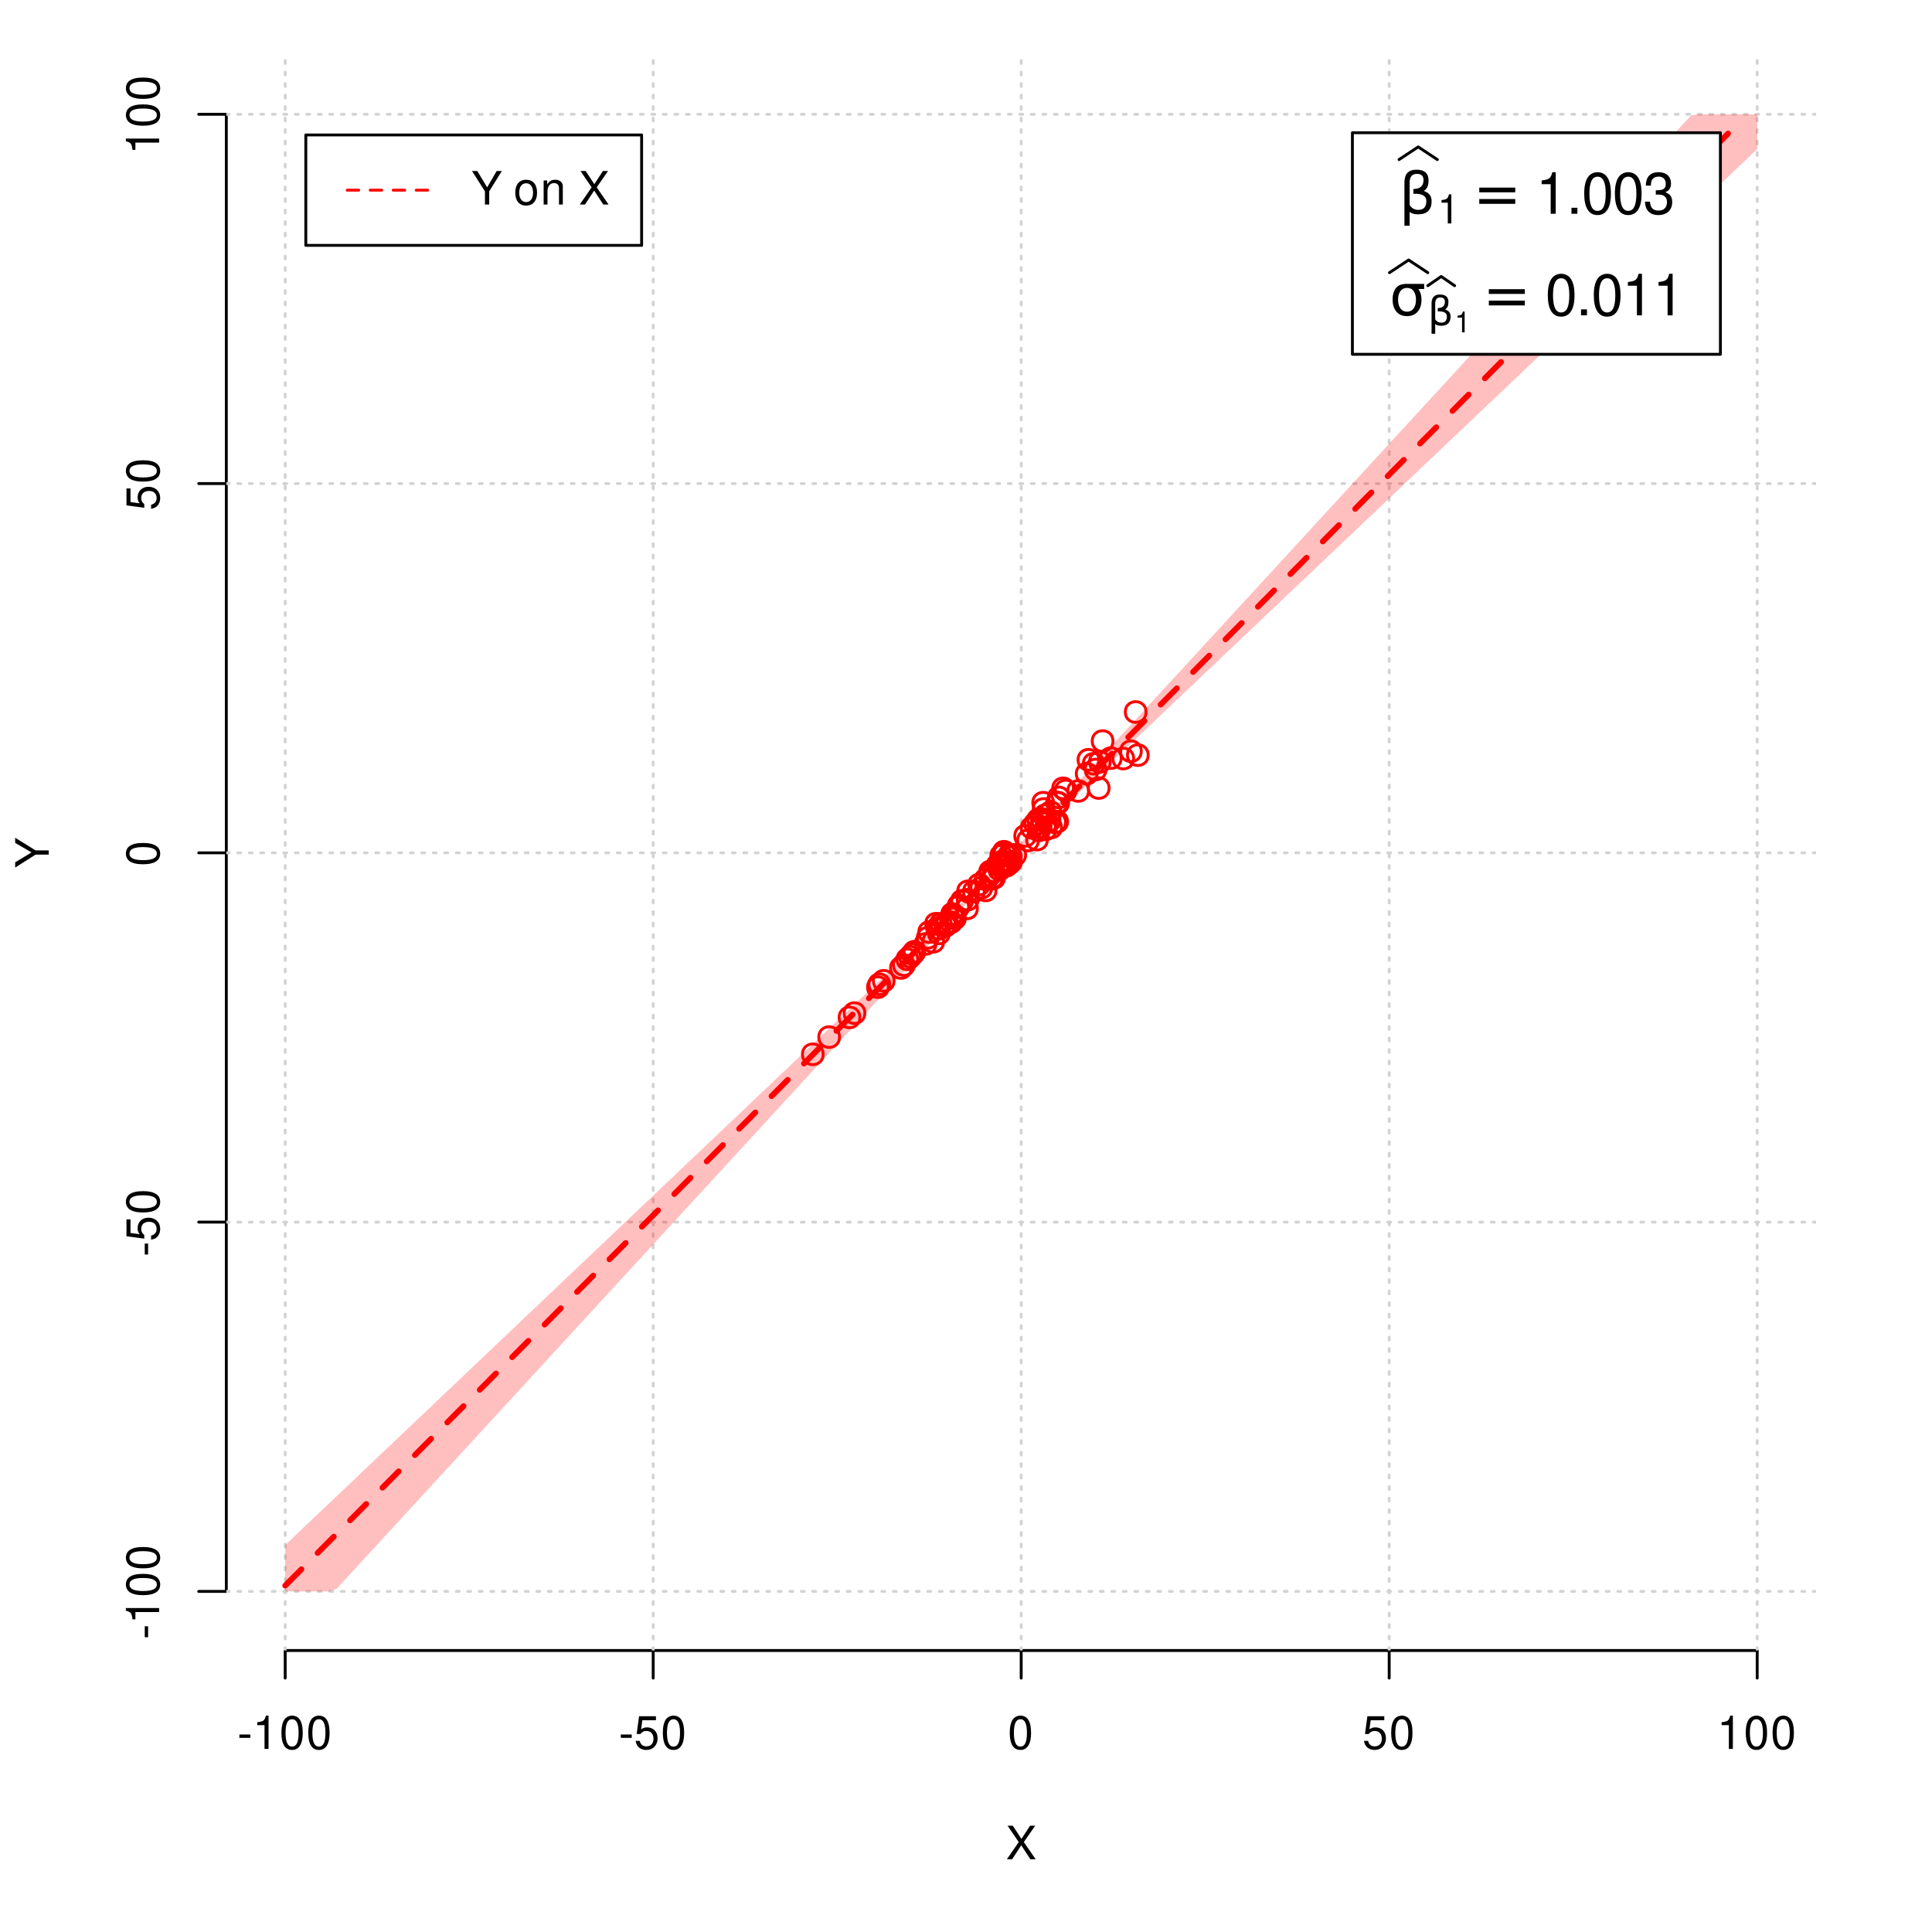 <?xml version="1.0" encoding="UTF-8"?>
<svg xmlns="http://www.w3.org/2000/svg" xmlns:xlink="http://www.w3.org/1999/xlink" width="504pt" height="504pt" viewBox="0 0 504 504" version="1.1">
<defs>
<g>
<symbol overflow="visible" id="glyph0-0">
<path style="stroke:none;" d=""/>
</symbol>
<symbol overflow="visible" id="glyph0-1">
<path style="stroke:none;" d="M 4.688 -4.484 L 7.641 -8.75 L 6.312 -8.75 L 4.062 -5.312 L 1.812 -8.75 L 0.453 -8.75 L 3.359 -4.484 L 0.266 0 L 1.625 0 L 4.016 -3.641 L 6.406 0 L 7.781 0 Z M 4.688 -4.484 "/>
</symbol>
<symbol overflow="visible" id="glyph0-2">
<path style="stroke:none;" d="M 3.406 -3.75 L 0.547 -3.75 L 0.547 -2.875 L 3.406 -2.875 Z M 3.406 -3.75 "/>
</symbol>
<symbol overflow="visible" id="glyph0-3">
<path style="stroke:none;" d="M 3.109 -6.188 L 3.109 0 L 4.156 0 L 4.156 -8.672 L 3.469 -8.672 C 3.094 -7.344 2.859 -7.156 1.219 -6.953 L 1.219 -6.188 Z M 3.109 -6.188 "/>
</symbol>
<symbol overflow="visible" id="glyph0-4">
<path style="stroke:none;" d="M 3.297 -8.672 C 2.516 -8.672 1.781 -8.312 1.344 -7.734 C 0.797 -6.953 0.516 -5.812 0.516 -4.203 C 0.516 -1.266 1.469 0.281 3.297 0.281 C 5.094 0.281 6.078 -1.266 6.078 -4.125 C 6.078 -5.812 5.812 -6.938 5.25 -7.734 C 4.812 -8.328 4.109 -8.672 3.297 -8.672 Z M 3.297 -7.734 C 4.438 -7.734 5 -6.578 5 -4.219 C 5 -1.75 4.453 -0.594 3.281 -0.594 C 2.156 -0.594 1.594 -1.797 1.594 -4.188 C 1.594 -6.578 2.156 -7.734 3.297 -7.734 Z M 3.297 -7.734 "/>
</symbol>
<symbol overflow="visible" id="glyph0-5">
<path style="stroke:none;" d="M 5.719 -8.516 L 1.312 -8.516 L 0.688 -3.875 L 1.656 -3.875 C 2.141 -4.469 2.562 -4.672 3.234 -4.672 C 4.375 -4.672 5.078 -3.891 5.078 -2.625 C 5.078 -1.406 4.375 -0.656 3.219 -0.656 C 2.297 -0.656 1.734 -1.125 1.469 -2.094 L 0.422 -2.094 C 0.562 -1.391 0.688 -1.062 0.938 -0.75 C 1.422 -0.094 2.281 0.281 3.234 0.281 C 4.953 0.281 6.156 -0.969 6.156 -2.766 C 6.156 -4.453 5.047 -5.609 3.406 -5.609 C 2.812 -5.609 2.328 -5.453 1.844 -5.094 L 2.172 -7.469 L 5.719 -7.469 Z M 5.719 -8.516 "/>
</symbol>
<symbol overflow="visible" id="glyph0-6">
<path style="stroke:none;" d="M 4.641 -3.438 L 7.938 -8.75 L 6.594 -8.75 L 4.109 -4.484 L 1.531 -8.75 L 0.156 -8.75 L 3.531 -3.438 L 3.531 0 L 4.641 0 Z M 4.641 -3.438 "/>
</symbol>
<symbol overflow="visible" id="glyph0-7">
<path style="stroke:none;" d=""/>
</symbol>
<symbol overflow="visible" id="glyph0-8">
<path style="stroke:none;" d="M 3.266 -6.469 C 1.484 -6.469 0.438 -5.203 0.438 -3.094 C 0.438 -0.969 1.484 0.281 3.281 0.281 C 5.047 0.281 6.125 -0.984 6.125 -3.047 C 6.125 -5.234 5.094 -6.469 3.266 -6.469 Z M 3.281 -5.547 C 4.406 -5.547 5.078 -4.625 5.078 -3.062 C 5.078 -1.578 4.375 -0.641 3.281 -0.641 C 2.156 -0.641 1.469 -1.578 1.469 -3.094 C 1.469 -4.625 2.156 -5.547 3.281 -5.547 Z M 3.281 -5.547 "/>
</symbol>
<symbol overflow="visible" id="glyph0-9">
<path style="stroke:none;" d="M 0.844 -6.281 L 0.844 0 L 1.844 0 L 1.844 -3.469 C 1.844 -4.75 2.516 -5.594 3.547 -5.594 C 4.344 -5.594 4.844 -5.109 4.844 -4.359 L 4.844 0 L 5.844 0 L 5.844 -4.75 C 5.844 -5.797 5.062 -6.469 3.859 -6.469 C 2.922 -6.469 2.312 -6.109 1.766 -5.234 L 1.766 -6.281 Z M 0.844 -6.281 "/>
</symbol>
<symbol overflow="visible" id="glyph1-0">
<path style="stroke:none;" d=""/>
</symbol>
<symbol overflow="visible" id="glyph1-1">
<path style="stroke:none;" d="M -3.438 -4.641 L -8.75 -7.938 L -8.75 -6.594 L -4.484 -4.109 L -8.75 -1.531 L -8.75 -0.156 L -3.438 -3.531 L 0 -3.531 L 0 -4.641 Z M -3.438 -4.641 "/>
</symbol>
<symbol overflow="visible" id="glyph1-2">
<path style="stroke:none;" d="M -3.75 -3.406 L -3.75 -0.547 L -2.875 -0.547 L -2.875 -3.406 Z M -3.75 -3.406 "/>
</symbol>
<symbol overflow="visible" id="glyph1-3">
<path style="stroke:none;" d="M -6.188 -3.109 L 0 -3.109 L 0 -4.156 L -8.672 -4.156 L -8.672 -3.469 C -7.344 -3.094 -7.156 -2.859 -6.953 -1.219 L -6.188 -1.219 Z M -6.188 -3.109 "/>
</symbol>
<symbol overflow="visible" id="glyph1-4">
<path style="stroke:none;" d="M -8.672 -3.297 C -8.672 -2.516 -8.312 -1.781 -7.734 -1.344 C -6.953 -0.797 -5.812 -0.516 -4.203 -0.516 C -1.266 -0.516 0.281 -1.469 0.281 -3.297 C 0.281 -5.094 -1.266 -6.078 -4.125 -6.078 C -5.812 -6.078 -6.938 -5.812 -7.734 -5.25 C -8.328 -4.812 -8.672 -4.109 -8.672 -3.297 Z M -7.734 -3.297 C -7.734 -4.438 -6.578 -5 -4.219 -5 C -1.75 -5 -0.594 -4.453 -0.594 -3.281 C -0.594 -2.156 -1.797 -1.594 -4.188 -1.594 C -6.578 -1.594 -7.734 -2.156 -7.734 -3.297 Z M -7.734 -3.297 "/>
</symbol>
<symbol overflow="visible" id="glyph1-5">
<path style="stroke:none;" d="M -8.516 -5.719 L -8.516 -1.312 L -3.875 -0.688 L -3.875 -1.656 C -4.469 -2.141 -4.672 -2.562 -4.672 -3.234 C -4.672 -4.375 -3.891 -5.078 -2.625 -5.078 C -1.406 -5.078 -0.656 -4.375 -0.656 -3.219 C -0.656 -2.297 -1.125 -1.734 -2.094 -1.469 L -2.094 -0.422 C -1.391 -0.562 -1.062 -0.688 -0.75 -0.938 C -0.094 -1.422 0.281 -2.281 0.281 -3.234 C 0.281 -4.953 -0.969 -6.156 -2.766 -6.156 C -4.453 -6.156 -5.609 -5.047 -5.609 -3.406 C -5.609 -2.812 -5.453 -2.328 -5.094 -1.844 L -7.469 -2.172 L -7.469 -5.719 Z M -8.516 -5.719 "/>
</symbol>
<symbol overflow="visible" id="glyph2-0">
<path style="stroke:none;" d="M 0.75 2.656 L 0.75 -10.578 L 8.25 -10.578 L 8.25 2.656 Z M 1.594 1.812 L 7.406 1.812 L 7.406 -9.734 L 1.594 -9.734 Z M 1.594 1.812 "/>
</symbol>
<symbol overflow="visible" id="glyph2-1">
<path style="stroke:none;" d="M 2.766 -0.5 L 2.766 3.125 L 1.406 3.125 L 1.406 -8.156 C 1.406 -10.375 2.445 -11.484 4.531 -11.484 C 6.645 -11.484 7.703 -10.547 7.703 -8.672 C 7.703 -7.336 7.285 -6.426 6.453 -5.938 C 7.816 -5.5 8.5 -4.625 8.5 -3.312 C 8.5 -1 7.32 0.156 4.969 0.156 C 3.926 0.156 3.191 -0.062 2.766 -0.5 Z M 2.766 -2.266 C 3.305 -1.422 4.055 -1 5.016 -1 C 6.422 -1 7.125 -1.766 7.125 -3.297 C 7.125 -4.672 5.992 -5.305 3.734 -5.203 L 3.734 -6.453 C 5.504 -6.453 6.391 -7.234 6.391 -8.797 C 6.391 -9.859 5.816 -10.391 4.672 -10.391 C 3.398 -10.391 2.766 -9.629 2.766 -8.109 Z M 2.766 -2.266 "/>
</symbol>
<symbol overflow="visible" id="glyph2-2">
<path style="stroke:none;" d="M 1.594 -6.812 L 10.984 -6.812 L 10.984 -5.578 L 1.594 -5.578 Z M 1.594 -3.828 L 10.984 -3.828 L 10.984 -2.578 L 1.594 -2.578 Z M 1.594 -3.828 "/>
</symbol>
<symbol overflow="visible" id="glyph2-3">
<path style="stroke:none;" d="M 4.594 -7.141 C 3.852 -7.141 3.281 -6.867 2.875 -6.328 C 2.457 -5.766 2.25 -5.02 2.25 -4.094 C 2.25 -3.113 2.457 -2.344 2.875 -1.781 C 3.289 -1.219 3.863 -0.938 4.594 -0.938 C 5.312 -0.938 5.879 -1.219 6.297 -1.781 C 6.711 -2.344 6.922 -3.113 6.922 -4.094 C 6.922 -4.988 6.711 -5.734 6.297 -6.328 C 5.91 -6.867 5.344 -7.141 4.594 -7.141 Z M 4.594 -8.203 L 9.062 -8.203 L 9.062 -6.859 L 7.562 -6.859 C 8.094 -6.098 8.359 -5.176 8.359 -4.094 C 8.359 -2.75 8.023 -1.695 7.359 -0.938 C 6.68 -0.164 5.758 0.219 4.594 0.219 C 3.414 0.219 2.492 -0.164 1.828 -0.938 C 1.16 -1.695 0.828 -2.75 0.828 -4.094 C 0.828 -5.445 1.16 -6.504 1.828 -7.266 C 2.379 -7.891 3.301 -8.203 4.594 -8.203 Z M 4.594 -8.203 "/>
</symbol>
<symbol overflow="visible" id="glyph3-0">
<path style="stroke:none;" d=""/>
</symbol>
<symbol overflow="visible" id="glyph3-1">
<path style="stroke:none;" d="M 2.719 -5.406 L 2.719 0 L 3.641 0 L 3.641 -7.594 L 3.031 -7.594 C 2.703 -6.422 2.5 -6.266 1.078 -6.078 L 1.078 -5.406 Z M 2.719 -5.406 "/>
</symbol>
<symbol overflow="visible" id="glyph4-0">
<path style="stroke:none;" d=""/>
</symbol>
<symbol overflow="visible" id="glyph4-1">
<path style="stroke:none;" d="M 3.891 -7.719 L 3.891 0 L 5.203 0 L 5.203 -10.844 L 4.328 -10.844 C 3.875 -9.188 3.562 -8.953 1.531 -8.688 L 1.531 -7.719 Z M 3.891 -7.719 "/>
</symbol>
<symbol overflow="visible" id="glyph4-2">
<path style="stroke:none;" d="M 2.859 -1.562 L 1.312 -1.562 L 1.312 0 L 2.859 0 Z M 2.859 -1.562 "/>
</symbol>
<symbol overflow="visible" id="glyph4-3">
<path style="stroke:none;" d="M 4.125 -10.844 C 3.141 -10.844 2.234 -10.391 1.688 -9.656 C 0.984 -8.703 0.641 -7.266 0.641 -5.25 C 0.641 -1.594 1.844 0.344 4.125 0.344 C 6.375 0.344 7.609 -1.594 7.609 -5.156 C 7.609 -7.266 7.281 -8.672 6.562 -9.656 C 6.016 -10.406 5.125 -10.844 4.125 -10.844 Z M 4.125 -9.672 C 5.547 -9.672 6.25 -8.219 6.25 -5.281 C 6.25 -2.188 5.562 -0.75 4.094 -0.75 C 2.703 -0.75 2 -2.25 2 -5.234 C 2 -8.219 2.703 -9.672 4.125 -9.672 Z M 4.125 -9.672 "/>
</symbol>
<symbol overflow="visible" id="glyph4-4">
<path style="stroke:none;" d="M 3.312 -5 L 4.031 -5 C 5.469 -5 6.234 -4.312 6.234 -3.016 C 6.234 -1.656 5.422 -0.828 4.047 -0.828 C 2.594 -0.828 1.891 -1.562 1.797 -3.156 L 0.484 -3.156 C 0.547 -2.281 0.688 -1.703 0.938 -1.234 C 1.5 -0.188 2.531 0.344 3.984 0.344 C 6.188 0.344 7.594 -0.969 7.594 -3.031 C 7.594 -4.406 7.062 -5.156 5.797 -5.609 C 6.781 -6.016 7.281 -6.766 7.281 -7.859 C 7.281 -9.719 6.062 -10.844 4.031 -10.844 C 1.891 -10.844 0.75 -9.641 0.703 -7.344 L 2.031 -7.344 C 2.047 -8.016 2.094 -8.391 2.266 -8.719 C 2.562 -9.328 3.219 -9.688 4.047 -9.688 C 5.219 -9.688 5.922 -8.984 5.922 -7.812 C 5.922 -7.047 5.656 -6.578 5.062 -6.328 C 4.703 -6.188 4.234 -6.125 3.312 -6.109 Z M 3.312 -5 "/>
</symbol>
<symbol overflow="visible" id="glyph5-0">
<path style="stroke:none;" d="M 0.516 1.859 L 0.516 -7.406 L 5.766 -7.406 L 5.766 1.859 Z M 1.109 1.266 L 5.188 1.266 L 5.188 -6.812 L 1.109 -6.812 Z M 1.109 1.266 "/>
</symbol>
<symbol overflow="visible" id="glyph5-1">
<path style="stroke:none;" d="M 1.938 -0.359 L 1.938 2.188 L 0.984 2.188 L 0.984 -5.703 C 0.984 -7.266 1.711 -8.047 3.172 -8.047 C 4.648 -8.047 5.391 -7.391 5.391 -6.078 C 5.391 -5.141 5.098 -4.5 4.516 -4.156 C 5.473 -3.844 5.953 -3.234 5.953 -2.328 C 5.953 -0.703 5.125 0.109 3.469 0.109 C 2.75 0.109 2.238 -0.047 1.938 -0.359 Z M 1.938 -1.578 C 2.312 -0.992 2.836 -0.703 3.516 -0.703 C 4.492 -0.703 4.984 -1.238 4.984 -2.312 C 4.984 -3.27 4.191 -3.711 2.609 -3.641 L 2.609 -4.516 C 3.848 -4.516 4.469 -5.062 4.469 -6.156 C 4.469 -6.906 4.066 -7.281 3.266 -7.281 C 2.379 -7.281 1.938 -6.742 1.938 -5.672 Z M 1.938 -1.578 "/>
</symbol>
<symbol overflow="visible" id="glyph6-0">
<path style="stroke:none;" d=""/>
</symbol>
<symbol overflow="visible" id="glyph6-1">
<path style="stroke:none;" d="M 1.938 -3.859 L 1.938 0 L 2.609 0 L 2.609 -5.422 L 2.172 -5.422 C 1.938 -4.594 1.781 -4.484 0.766 -4.344 L 0.766 -3.859 Z M 1.938 -3.859 "/>
</symbol>
</g>
<clipPath id="clip1">
  <path d="M 74 14.398 L 75 14.398 L 75 430.559 L 74 430.559 Z M 74 14.398 "/>
</clipPath>
<clipPath id="clip2">
  <path d="M 170 14.398 L 171 14.398 L 171 430.559 L 170 430.559 Z M 170 14.398 "/>
</clipPath>
<clipPath id="clip3">
  <path d="M 266 14.398 L 267 14.398 L 267 430.559 L 266 430.559 Z M 266 14.398 "/>
</clipPath>
<clipPath id="clip4">
  <path d="M 362 14.398 L 363 14.398 L 363 430.559 L 362 430.559 Z M 362 14.398 "/>
</clipPath>
<clipPath id="clip5">
  <path d="M 458 14.398 L 459 14.398 L 459 430.559 L 458 430.559 Z M 458 14.398 "/>
</clipPath>
<clipPath id="clip6">
  <path d="M 59.039 414 L 473.758 414 L 473.758 416 L 59.039 416 Z M 59.039 414 "/>
</clipPath>
<clipPath id="clip7">
  <path d="M 59.039 318 L 473.758 318 L 473.758 320 L 59.039 320 Z M 59.039 318 "/>
</clipPath>
<clipPath id="clip8">
  <path d="M 59.039 222 L 473.758 222 L 473.758 223 L 59.039 223 Z M 59.039 222 "/>
</clipPath>
<clipPath id="clip9">
  <path d="M 59.039 125 L 473.758 125 L 473.758 127 L 59.039 127 Z M 59.039 125 "/>
</clipPath>
<clipPath id="clip10">
  <path d="M 59.039 29 L 473.758 29 L 473.758 31 L 59.039 31 Z M 59.039 29 "/>
</clipPath>
</defs>
<g id="surface1141">
<rect x="0" y="0" width="504" height="504" style="fill:rgb(100%,100%,100%);fill-opacity:1;stroke:none;"/>
<g style="fill:rgb(0%,0%,0%);fill-opacity:1;">
  <use xlink:href="#glyph0-1" x="262.398" y="485.029"/>
</g>
<g style="fill:rgb(0%,0%,0%);fill-opacity:1;">
  <use xlink:href="#glyph1-1" x="12.709" y="226.48"/>
</g>
<path style="fill:none;stroke-width:0.75;stroke-linecap:round;stroke-linejoin:round;stroke:rgb(0%,0%,0%);stroke-opacity:1;stroke-miterlimit:10;" d="M 74.398 430.559 L 458.398 430.559 "/>
<path style="fill:none;stroke-width:0.75;stroke-linecap:round;stroke-linejoin:round;stroke:rgb(0%,0%,0%);stroke-opacity:1;stroke-miterlimit:10;" d="M 74.398 430.559 L 74.398 437.762 "/>
<path style="fill:none;stroke-width:0.75;stroke-linecap:round;stroke-linejoin:round;stroke:rgb(0%,0%,0%);stroke-opacity:1;stroke-miterlimit:10;" d="M 170.398 430.559 L 170.398 437.762 "/>
<path style="fill:none;stroke-width:0.75;stroke-linecap:round;stroke-linejoin:round;stroke:rgb(0%,0%,0%);stroke-opacity:1;stroke-miterlimit:10;" d="M 266.398 430.559 L 266.398 437.762 "/>
<path style="fill:none;stroke-width:0.75;stroke-linecap:round;stroke-linejoin:round;stroke:rgb(0%,0%,0%);stroke-opacity:1;stroke-miterlimit:10;" d="M 362.398 430.559 L 362.398 437.762 "/>
<path style="fill:none;stroke-width:0.75;stroke-linecap:round;stroke-linejoin:round;stroke:rgb(0%,0%,0%);stroke-opacity:1;stroke-miterlimit:10;" d="M 458.398 430.559 L 458.398 437.762 "/>
<g style="fill:rgb(0%,0%,0%);fill-opacity:1;">
  <use xlink:href="#glyph0-2" x="61.898" y="456.229"/>
  <use xlink:href="#glyph0-3" x="65.898" y="456.229"/>
  <use xlink:href="#glyph0-4" x="72.898" y="456.229"/>
  <use xlink:href="#glyph0-4" x="79.898" y="456.229"/>
</g>
<g style="fill:rgb(0%,0%,0%);fill-opacity:1;">
  <use xlink:href="#glyph0-2" x="161.398" y="456.229"/>
  <use xlink:href="#glyph0-5" x="165.398" y="456.229"/>
  <use xlink:href="#glyph0-4" x="172.398" y="456.229"/>
</g>
<g style="fill:rgb(0%,0%,0%);fill-opacity:1;">
  <use xlink:href="#glyph0-4" x="262.898" y="456.229"/>
</g>
<g style="fill:rgb(0%,0%,0%);fill-opacity:1;">
  <use xlink:href="#glyph0-5" x="355.398" y="456.229"/>
  <use xlink:href="#glyph0-4" x="362.398" y="456.229"/>
</g>
<g style="fill:rgb(0%,0%,0%);fill-opacity:1;">
  <use xlink:href="#glyph0-3" x="447.898" y="456.229"/>
  <use xlink:href="#glyph0-4" x="454.898" y="456.229"/>
  <use xlink:href="#glyph0-4" x="461.898" y="456.229"/>
</g>
<path style="fill:none;stroke-width:0.75;stroke-linecap:round;stroke-linejoin:round;stroke:rgb(0%,0%,0%);stroke-opacity:1;stroke-miterlimit:10;" d="M 59.039 415.148 L 59.039 29.812 "/>
<path style="fill:none;stroke-width:0.75;stroke-linecap:round;stroke-linejoin:round;stroke:rgb(0%,0%,0%);stroke-opacity:1;stroke-miterlimit:10;" d="M 59.039 415.148 L 51.84 415.148 "/>
<path style="fill:none;stroke-width:0.75;stroke-linecap:round;stroke-linejoin:round;stroke:rgb(0%,0%,0%);stroke-opacity:1;stroke-miterlimit:10;" d="M 59.039 318.812 L 51.84 318.812 "/>
<path style="fill:none;stroke-width:0.75;stroke-linecap:round;stroke-linejoin:round;stroke:rgb(0%,0%,0%);stroke-opacity:1;stroke-miterlimit:10;" d="M 59.039 222.48 L 51.84 222.48 "/>
<path style="fill:none;stroke-width:0.75;stroke-linecap:round;stroke-linejoin:round;stroke:rgb(0%,0%,0%);stroke-opacity:1;stroke-miterlimit:10;" d="M 59.039 126.148 L 51.84 126.148 "/>
<path style="fill:none;stroke-width:0.75;stroke-linecap:round;stroke-linejoin:round;stroke:rgb(0%,0%,0%);stroke-opacity:1;stroke-miterlimit:10;" d="M 59.039 29.812 L 51.84 29.812 "/>
<g style="fill:rgb(0%,0%,0%);fill-opacity:1;">
  <use xlink:href="#glyph1-2" x="41.51" y="427.648"/>
  <use xlink:href="#glyph1-3" x="41.51" y="423.648"/>
  <use xlink:href="#glyph1-4" x="41.51" y="416.648"/>
  <use xlink:href="#glyph1-4" x="41.51" y="409.648"/>
</g>
<g style="fill:rgb(0%,0%,0%);fill-opacity:1;">
  <use xlink:href="#glyph1-2" x="41.51" y="327.812"/>
  <use xlink:href="#glyph1-5" x="41.51" y="323.812"/>
  <use xlink:href="#glyph1-4" x="41.51" y="316.812"/>
</g>
<g style="fill:rgb(0%,0%,0%);fill-opacity:1;">
  <use xlink:href="#glyph1-4" x="41.51" y="225.98"/>
</g>
<g style="fill:rgb(0%,0%,0%);fill-opacity:1;">
  <use xlink:href="#glyph1-5" x="41.51" y="133.148"/>
  <use xlink:href="#glyph1-4" x="41.51" y="126.148"/>
</g>
<g style="fill:rgb(0%,0%,0%);fill-opacity:1;">
  <use xlink:href="#glyph1-3" x="41.51" y="40.312"/>
  <use xlink:href="#glyph1-4" x="41.51" y="33.312"/>
  <use xlink:href="#glyph1-4" x="41.51" y="26.312"/>
</g>
<g clip-path="url(#clip1)" clip-rule="nonzero">
<path style="fill:none;stroke-width:0.75;stroke-linecap:round;stroke-linejoin:round;stroke:rgb(82.745%,82.745%,82.745%);stroke-opacity:1;stroke-dasharray:0.75,2.25;stroke-miterlimit:10;" d="M 74.398 430.559 L 74.398 14.398 "/>
</g>
<g clip-path="url(#clip2)" clip-rule="nonzero">
<path style="fill:none;stroke-width:0.75;stroke-linecap:round;stroke-linejoin:round;stroke:rgb(82.745%,82.745%,82.745%);stroke-opacity:1;stroke-dasharray:0.75,2.25;stroke-miterlimit:10;" d="M 170.398 430.559 L 170.398 14.398 "/>
</g>
<g clip-path="url(#clip3)" clip-rule="nonzero">
<path style="fill:none;stroke-width:0.75;stroke-linecap:round;stroke-linejoin:round;stroke:rgb(82.745%,82.745%,82.745%);stroke-opacity:1;stroke-dasharray:0.75,2.25;stroke-miterlimit:10;" d="M 266.398 430.559 L 266.398 14.398 "/>
</g>
<g clip-path="url(#clip4)" clip-rule="nonzero">
<path style="fill:none;stroke-width:0.75;stroke-linecap:round;stroke-linejoin:round;stroke:rgb(82.745%,82.745%,82.745%);stroke-opacity:1;stroke-dasharray:0.75,2.25;stroke-miterlimit:10;" d="M 362.398 430.559 L 362.398 14.398 "/>
</g>
<g clip-path="url(#clip5)" clip-rule="nonzero">
<path style="fill:none;stroke-width:0.75;stroke-linecap:round;stroke-linejoin:round;stroke:rgb(82.745%,82.745%,82.745%);stroke-opacity:1;stroke-dasharray:0.75,2.25;stroke-miterlimit:10;" d="M 458.398 430.559 L 458.398 14.398 "/>
</g>
<g clip-path="url(#clip6)" clip-rule="nonzero">
<path style="fill:none;stroke-width:0.75;stroke-linecap:round;stroke-linejoin:round;stroke:rgb(82.745%,82.745%,82.745%);stroke-opacity:1;stroke-dasharray:0.75,2.25;stroke-miterlimit:10;" d="M 59.039 415.148 L 473.762 415.148 "/>
</g>
<g clip-path="url(#clip7)" clip-rule="nonzero">
<path style="fill:none;stroke-width:0.75;stroke-linecap:round;stroke-linejoin:round;stroke:rgb(82.745%,82.745%,82.745%);stroke-opacity:1;stroke-dasharray:0.75,2.25;stroke-miterlimit:10;" d="M 59.039 318.812 L 473.762 318.812 "/>
</g>
<g clip-path="url(#clip8)" clip-rule="nonzero">
<path style="fill:none;stroke-width:0.75;stroke-linecap:round;stroke-linejoin:round;stroke:rgb(82.745%,82.745%,82.745%);stroke-opacity:1;stroke-dasharray:0.75,2.25;stroke-miterlimit:10;" d="M 59.039 222.48 L 473.762 222.48 "/>
</g>
<g clip-path="url(#clip9)" clip-rule="nonzero">
<path style="fill:none;stroke-width:0.75;stroke-linecap:round;stroke-linejoin:round;stroke:rgb(82.745%,82.745%,82.745%);stroke-opacity:1;stroke-dasharray:0.75,2.25;stroke-miterlimit:10;" d="M 59.039 126.148 L 473.762 126.148 "/>
</g>
<g clip-path="url(#clip10)" clip-rule="nonzero">
<path style="fill:none;stroke-width:0.75;stroke-linecap:round;stroke-linejoin:round;stroke:rgb(82.745%,82.745%,82.745%);stroke-opacity:1;stroke-dasharray:0.75,2.25;stroke-miterlimit:10;" d="M 59.039 29.812 L 473.762 29.812 "/>
</g>
<path style=" stroke:none;fill-rule:nonzero;fill:rgb(100%,0%,0%);fill-opacity:0.251;" d="M 74.398 415.148 L 74.398 403.055 L 76.32 401.234 L 78.238 399.41 L 80.16 397.586 L 82.078 395.762 L 84 393.941 L 85.922 392.117 L 87.84 390.293 L 89.762 388.473 L 91.68 386.648 L 93.602 384.824 L 95.52 383 L 97.441 381.18 L 99.359 379.355 L 101.281 377.531 L 103.199 375.707 L 105.121 373.887 L 107.039 372.062 L 108.961 370.238 L 110.879 368.414 L 112.801 366.594 L 114.719 364.77 L 116.641 362.945 L 118.559 361.125 L 120.48 359.301 L 122.398 357.477 L 124.32 355.652 L 126.238 353.832 L 128.16 352.008 L 130.078 350.184 L 132 348.359 L 133.922 346.539 L 135.84 344.715 L 137.762 342.891 L 139.68 341.07 L 141.602 339.246 L 143.52 337.422 L 145.441 335.598 L 147.359 333.777 L 149.281 331.953 L 151.199 330.129 L 153.121 328.305 L 155.039 326.484 L 156.961 324.66 L 158.879 322.836 L 160.801 321.012 L 162.719 319.191 L 164.641 317.367 L 166.559 315.543 L 168.48 313.723 L 170.398 311.898 L 172.32 310.074 L 174.238 308.25 L 176.16 306.43 L 178.078 304.605 L 181.922 300.957 L 183.84 299.137 L 185.762 297.312 L 187.68 295.488 L 189.602 293.668 L 191.52 291.844 L 193.441 290.02 L 195.359 288.195 L 197.281 286.375 L 199.199 284.551 L 201.121 282.727 L 203.039 280.902 L 204.961 279.082 L 206.879 277.258 L 208.801 275.434 L 210.719 273.609 L 212.641 271.789 L 214.559 269.965 L 216.48 268.141 L 218.398 266.32 L 220.32 264.496 L 222.238 262.672 L 224.16 260.848 L 226.078 259.027 L 229.922 255.379 L 231.84 253.555 L 233.762 251.734 L 235.68 249.91 L 237.602 248.086 L 239.52 246.266 L 241.441 244.441 L 243.359 242.617 L 245.281 240.793 L 247.199 238.973 L 249.121 237.148 L 251.039 235.324 L 252.961 233.5 L 254.879 231.629 L 256.801 229.66 L 258.719 227.695 L 260.641 225.727 L 262.559 223.758 L 264.48 221.789 L 266.398 219.773 L 268.32 217.75 L 270.238 215.715 L 272.16 213.664 L 274.078 211.613 L 276 209.562 L 277.922 207.508 L 279.84 205.457 L 281.762 203.406 L 283.68 201.355 L 285.602 199.285 L 287.52 197.211 L 289.441 195.133 L 291.359 193.043 L 293.281 190.957 L 295.199 188.867 L 297.121 186.777 L 299.039 184.688 L 300.961 182.602 L 302.879 180.512 L 304.801 178.422 L 306.719 176.336 L 308.641 174.246 L 310.559 172.156 L 312.48 170.07 L 314.398 167.98 L 316.32 165.891 L 318.238 163.805 L 320.16 161.715 L 322.078 159.625 L 324 157.539 L 325.922 155.449 L 327.84 153.359 L 329.762 151.273 L 331.68 149.184 L 333.602 147.094 L 335.52 145.008 L 337.441 142.918 L 339.359 140.828 L 341.281 138.738 L 343.199 136.652 L 345.121 134.562 L 347.039 132.473 L 348.961 130.387 L 350.879 128.297 L 352.801 126.207 L 354.719 124.121 L 356.641 122.031 L 358.559 119.941 L 360.48 117.855 L 362.398 115.766 L 364.32 113.676 L 366.238 111.59 L 368.16 109.5 L 370.078 107.41 L 372 105.324 L 373.922 103.234 L 375.84 101.145 L 377.762 99.055 L 379.68 96.969 L 381.602 94.879 L 383.52 92.789 L 385.441 90.703 L 387.359 88.613 L 389.281 86.523 L 391.199 84.438 L 393.121 82.348 L 395.039 80.258 L 396.961 78.172 L 398.879 76.082 L 400.801 73.992 L 402.719 71.906 L 404.641 69.816 L 406.559 67.727 L 408.48 65.641 L 410.398 63.551 L 412.32 61.461 L 414.238 59.375 L 416.16 57.285 L 418.078 55.195 L 420 53.105 L 421.922 51.02 L 423.84 48.93 L 425.762 46.84 L 427.68 44.754 L 429.602 42.664 L 431.52 40.574 L 433.441 38.488 L 435.359 36.398 L 437.281 34.309 L 439.199 32.223 L 441.121 30.133 L 443.039 29.812 L 458.398 29.812 L 458.398 38.891 L 456.48 40.711 L 454.559 42.535 L 452.641 44.355 L 450.719 46.18 L 448.801 48 L 446.879 49.824 L 444.961 51.645 L 443.039 53.465 L 441.121 55.289 L 439.199 57.109 L 437.281 58.934 L 435.359 60.754 L 433.441 62.578 L 431.52 64.398 L 429.602 66.223 L 427.68 68.043 L 425.762 69.867 L 423.84 71.688 L 421.922 73.512 L 420 75.332 L 418.078 77.156 L 416.16 78.977 L 414.238 80.801 L 412.32 82.621 L 410.398 84.441 L 408.48 86.266 L 406.559 88.086 L 404.641 89.91 L 402.719 91.73 L 400.801 93.555 L 398.879 95.375 L 396.961 97.199 L 395.039 99.02 L 393.121 100.844 L 391.199 102.664 L 389.281 104.488 L 387.359 106.309 L 385.441 108.133 L 383.52 109.953 L 381.602 111.777 L 379.68 113.598 L 377.762 115.418 L 375.84 117.242 L 373.922 119.062 L 372 120.887 L 370.078 122.707 L 368.16 124.531 L 366.238 126.352 L 364.32 128.176 L 362.398 129.996 L 360.48 131.82 L 358.559 133.641 L 356.641 135.465 L 354.719 137.285 L 352.801 139.109 L 350.879 140.93 L 348.961 142.754 L 347.039 144.574 L 345.121 146.398 L 343.199 148.219 L 341.281 150.039 L 339.359 151.863 L 337.441 153.684 L 335.52 155.508 L 333.602 157.328 L 331.68 159.152 L 329.762 160.973 L 327.84 162.797 L 325.922 164.617 L 324 166.441 L 322.078 168.262 L 320.16 170.086 L 318.238 171.906 L 316.32 173.73 L 314.398 175.551 L 312.48 177.375 L 310.559 179.195 L 308.641 181.016 L 306.719 182.84 L 304.801 184.66 L 302.879 186.484 L 300.961 188.305 L 299.039 190.129 L 297.121 191.949 L 295.199 193.773 L 293.281 195.594 L 291.359 197.418 L 289.441 199.238 L 287.52 201.062 L 285.602 202.883 L 283.68 204.719 L 281.762 206.559 L 279.84 208.395 L 277.922 210.234 L 276 212.074 L 274.078 213.918 L 272.16 215.777 L 270.238 217.641 L 268.32 219.5 L 266.398 221.359 L 264.48 223.223 L 262.559 225.082 L 260.641 226.969 L 258.719 228.871 L 256.801 230.77 L 254.879 232.727 L 252.961 234.816 L 251.039 236.906 L 249.121 238.992 L 247.199 241.082 L 245.281 243.172 L 243.359 245.258 L 241.441 247.348 L 239.52 249.438 L 237.602 251.523 L 235.68 253.613 L 233.762 255.703 L 231.84 257.789 L 229.922 259.879 L 228 261.969 L 226.078 264.055 L 224.16 266.145 L 222.238 268.234 L 220.32 270.32 L 218.398 272.41 L 216.48 274.5 L 214.559 276.59 L 212.641 278.676 L 210.719 280.766 L 208.801 282.855 L 206.879 284.941 L 204.961 287.031 L 203.039 289.121 L 201.121 291.207 L 199.199 293.297 L 197.281 295.387 L 195.359 297.473 L 193.441 299.562 L 191.52 301.652 L 189.602 303.738 L 187.68 305.828 L 185.762 307.918 L 183.84 310.004 L 181.922 312.094 L 178.078 316.273 L 176.16 318.359 L 174.238 320.449 L 172.32 322.539 L 170.398 324.625 L 168.48 326.715 L 166.559 328.805 L 164.641 330.891 L 162.719 332.98 L 160.801 335.07 L 158.879 337.156 L 156.961 339.246 L 155.039 341.336 L 153.121 343.422 L 151.199 345.512 L 149.281 347.602 L 147.359 349.688 L 145.441 351.777 L 143.52 353.867 L 141.602 355.953 L 139.68 358.043 L 137.762 360.133 L 135.84 362.223 L 133.922 364.309 L 130.078 368.488 L 128.16 370.574 L 126.238 372.664 L 124.32 374.754 L 122.398 376.84 L 120.48 378.93 L 118.559 381.02 L 116.641 383.105 L 114.719 385.195 L 112.801 387.285 L 110.879 389.371 L 108.961 391.461 L 107.039 393.551 L 105.121 395.637 L 103.199 397.727 L 101.281 399.816 L 99.359 401.902 L 97.441 403.992 L 95.52 406.082 L 93.602 408.172 L 91.68 410.258 L 89.762 412.348 L 87.84 414.438 L 85.922 415.148 Z M 74.398 415.148 "/>
<path style="fill:none;stroke-width:0.75;stroke-linecap:round;stroke-linejoin:round;stroke:rgb(100%,0%,0%);stroke-opacity:1;stroke-miterlimit:10;" d="M 265.125 224.918 C 265.125 228.52 259.727 228.52 259.727 224.918 C 259.727 221.316 265.125 221.316 265.125 224.918 "/>
<path style="fill:none;stroke-width:0.75;stroke-linecap:round;stroke-linejoin:round;stroke:rgb(100%,0%,0%);stroke-opacity:1;stroke-miterlimit:10;" d="M 253.672 234.984 C 253.672 238.586 248.273 238.586 248.273 234.984 C 248.273 231.383 253.672 231.383 253.672 234.984 "/>
<path style="fill:none;stroke-width:0.75;stroke-linecap:round;stroke-linejoin:round;stroke:rgb(100%,0%,0%);stroke-opacity:1;stroke-miterlimit:10;" d="M 249.445 240.887 C 249.445 244.488 244.047 244.488 244.047 240.887 C 244.047 237.285 249.445 237.285 249.445 240.887 "/>
<path style="fill:none;stroke-width:0.75;stroke-linecap:round;stroke-linejoin:round;stroke:rgb(100%,0%,0%);stroke-opacity:1;stroke-miterlimit:10;" d="M 260.871 228.309 C 260.871 231.91 255.473 231.91 255.473 228.309 C 255.473 224.711 260.871 224.711 260.871 228.309 "/>
<path style="fill:none;stroke-width:0.75;stroke-linecap:round;stroke-linejoin:round;stroke:rgb(100%,0%,0%);stroke-opacity:1;stroke-miterlimit:10;" d="M 289.32 205.574 C 289.32 209.176 283.918 209.176 283.918 205.574 C 283.918 201.977 289.32 201.977 289.32 205.574 "/>
<path style="fill:none;stroke-width:0.75;stroke-linecap:round;stroke-linejoin:round;stroke:rgb(100%,0%,0%);stroke-opacity:1;stroke-miterlimit:10;" d="M 261.402 229.234 C 261.402 232.832 256.004 232.832 256.004 229.234 C 256.004 225.633 261.402 225.633 261.402 229.234 "/>
<path style="fill:none;stroke-width:0.75;stroke-linecap:round;stroke-linejoin:round;stroke:rgb(100%,0%,0%);stroke-opacity:1;stroke-miterlimit:10;" d="M 264.246 225.91 C 264.246 229.512 258.848 229.512 258.848 225.91 C 258.848 222.309 264.246 222.309 264.246 225.91 "/>
<path style="fill:none;stroke-width:0.75;stroke-linecap:round;stroke-linejoin:round;stroke:rgb(100%,0%,0%);stroke-opacity:1;stroke-miterlimit:10;" d="M 273.516 213.863 C 273.516 217.465 268.117 217.465 268.117 213.863 C 268.117 210.266 273.516 210.266 273.516 213.863 "/>
<path style="fill:none;stroke-width:0.75;stroke-linecap:round;stroke-linejoin:round;stroke:rgb(100%,0%,0%);stroke-opacity:1;stroke-miterlimit:10;" d="M 266.426 223.508 C 266.426 227.109 261.023 227.109 261.023 223.508 C 261.023 219.906 266.426 219.906 266.426 223.508 "/>
<path style="fill:none;stroke-width:0.75;stroke-linecap:round;stroke-linejoin:round;stroke:rgb(100%,0%,0%);stroke-opacity:1;stroke-miterlimit:10;" d="M 266.438 224.805 C 266.438 228.406 261.035 228.406 261.035 224.805 C 261.035 221.207 266.438 221.207 266.438 224.805 "/>
<path style="fill:none;stroke-width:0.75;stroke-linecap:round;stroke-linejoin:round;stroke:rgb(100%,0%,0%);stroke-opacity:1;stroke-miterlimit:10;" d="M 286.641 198.203 C 286.641 201.801 281.242 201.801 281.242 198.203 C 281.242 194.602 286.641 194.602 286.641 198.203 "/>
<path style="fill:none;stroke-width:0.75;stroke-linecap:round;stroke-linejoin:round;stroke:rgb(100%,0%,0%);stroke-opacity:1;stroke-miterlimit:10;" d="M 274.172 215.648 C 274.172 219.246 268.77 219.246 268.77 215.648 C 268.77 212.047 274.172 212.047 274.172 215.648 "/>
<path style="fill:none;stroke-width:0.75;stroke-linecap:round;stroke-linejoin:round;stroke:rgb(100%,0%,0%);stroke-opacity:1;stroke-miterlimit:10;" d="M 266.051 222.992 C 266.051 226.59 260.652 226.59 260.652 222.992 C 260.652 219.391 266.051 219.391 266.051 222.992 "/>
<path style="fill:none;stroke-width:0.75;stroke-linecap:round;stroke-linejoin:round;stroke:rgb(100%,0%,0%);stroke-opacity:1;stroke-miterlimit:10;" d="M 249.344 241.516 C 249.344 245.117 243.945 245.117 243.945 241.516 C 243.945 237.918 249.344 237.918 249.344 241.516 "/>
<path style="fill:none;stroke-width:0.75;stroke-linecap:round;stroke-linejoin:round;stroke:rgb(100%,0%,0%);stroke-opacity:1;stroke-miterlimit:10;" d="M 289.613 198.773 C 289.613 202.375 284.211 202.375 284.211 198.773 C 284.211 195.176 289.613 195.176 289.613 198.773 "/>
<path style="fill:none;stroke-width:0.75;stroke-linecap:round;stroke-linejoin:round;stroke:rgb(100%,0%,0%);stroke-opacity:1;stroke-miterlimit:10;" d="M 255.238 232.504 C 255.238 236.105 249.836 236.105 249.836 232.504 C 249.836 228.906 255.238 228.906 255.238 232.504 "/>
<path style="fill:none;stroke-width:0.75;stroke-linecap:round;stroke-linejoin:round;stroke:rgb(100%,0%,0%);stroke-opacity:1;stroke-miterlimit:10;" d="M 251.094 238.418 C 251.094 242.02 245.695 242.02 245.695 238.418 C 245.695 234.82 251.094 234.82 251.094 238.418 "/>
<path style="fill:none;stroke-width:0.75;stroke-linecap:round;stroke-linejoin:round;stroke:rgb(100%,0%,0%);stroke-opacity:1;stroke-miterlimit:10;" d="M 214.738 275.035 C 214.738 278.637 209.34 278.637 209.34 275.035 C 209.34 271.438 214.738 271.438 214.738 275.035 "/>
<path style="fill:none;stroke-width:0.75;stroke-linecap:round;stroke-linejoin:round;stroke:rgb(100%,0%,0%);stroke-opacity:1;stroke-miterlimit:10;" d="M 264.715 222.719 C 264.715 226.32 259.312 226.32 259.312 222.719 C 259.312 219.121 264.715 219.121 264.715 222.719 "/>
<path style="fill:none;stroke-width:0.75;stroke-linecap:round;stroke-linejoin:round;stroke:rgb(100%,0%,0%);stroke-opacity:1;stroke-miterlimit:10;" d="M 298.965 185.746 C 298.965 189.348 293.562 189.348 293.562 185.746 C 293.562 182.145 298.965 182.145 298.965 185.746 "/>
<path style="fill:none;stroke-width:0.75;stroke-linecap:round;stroke-linejoin:round;stroke:rgb(100%,0%,0%);stroke-opacity:1;stroke-miterlimit:10;" d="M 275.438 216.355 C 275.438 219.957 270.035 219.957 270.035 216.355 C 270.035 212.758 275.438 212.758 275.438 216.355 "/>
<path style="fill:none;stroke-width:0.75;stroke-linecap:round;stroke-linejoin:round;stroke:rgb(100%,0%,0%);stroke-opacity:1;stroke-miterlimit:10;" d="M 238.48 251.75 C 238.48 255.352 233.082 255.352 233.082 251.75 C 233.082 248.152 238.48 248.152 238.48 251.75 "/>
<path style="fill:none;stroke-width:0.75;stroke-linecap:round;stroke-linejoin:round;stroke:rgb(100%,0%,0%);stroke-opacity:1;stroke-miterlimit:10;" d="M 280.715 206.234 C 280.715 209.836 275.316 209.836 275.316 206.234 C 275.316 202.637 280.715 202.637 280.715 206.234 "/>
<path style="fill:none;stroke-width:0.75;stroke-linecap:round;stroke-linejoin:round;stroke:rgb(100%,0%,0%);stroke-opacity:1;stroke-miterlimit:10;" d="M 251.816 239.527 C 251.816 243.125 246.418 243.125 246.418 239.527 C 246.418 235.926 251.816 235.926 251.816 239.527 "/>
<path style="fill:none;stroke-width:0.75;stroke-linecap:round;stroke-linejoin:round;stroke:rgb(100%,0%,0%);stroke-opacity:1;stroke-miterlimit:10;" d="M 283.965 206.34 C 283.965 209.938 278.566 209.938 278.566 206.34 C 278.566 202.738 283.965 202.738 283.965 206.34 "/>
<path style="fill:none;stroke-width:0.75;stroke-linecap:round;stroke-linejoin:round;stroke:rgb(100%,0%,0%);stroke-opacity:1;stroke-miterlimit:10;" d="M 246.887 240.969 C 246.887 244.57 241.484 244.57 241.484 240.969 C 241.484 237.367 246.887 237.367 246.887 240.969 "/>
<path style="fill:none;stroke-width:0.75;stroke-linecap:round;stroke-linejoin:round;stroke:rgb(100%,0%,0%);stroke-opacity:1;stroke-miterlimit:10;" d="M 270.129 218.07 C 270.129 221.668 264.73 221.668 264.73 218.07 C 264.73 214.469 270.129 214.469 270.129 218.07 "/>
<path style="fill:none;stroke-width:0.75;stroke-linecap:round;stroke-linejoin:round;stroke:rgb(100%,0%,0%);stroke-opacity:1;stroke-miterlimit:10;" d="M 295.719 197.887 C 295.719 201.484 290.32 201.484 290.32 197.887 C 290.32 194.285 295.719 194.285 295.719 197.887 "/>
<path style="fill:none;stroke-width:0.75;stroke-linecap:round;stroke-linejoin:round;stroke:rgb(100%,0%,0%);stroke-opacity:1;stroke-miterlimit:10;" d="M 247.637 243.516 C 247.637 247.117 242.238 247.117 242.238 243.516 C 242.238 239.918 247.637 239.918 247.637 243.516 "/>
<path style="fill:none;stroke-width:0.75;stroke-linecap:round;stroke-linejoin:round;stroke:rgb(100%,0%,0%);stroke-opacity:1;stroke-miterlimit:10;" d="M 288.004 199.242 C 288.004 202.844 282.605 202.844 282.605 199.242 C 282.605 195.641 288.004 195.641 288.004 199.242 "/>
<path style="fill:none;stroke-width:0.75;stroke-linecap:round;stroke-linejoin:round;stroke:rgb(100%,0%,0%);stroke-opacity:1;stroke-miterlimit:10;" d="M 240.113 249.605 C 240.113 253.207 234.715 253.207 234.715 249.605 C 234.715 246.008 240.113 246.008 240.113 249.605 "/>
<path style="fill:none;stroke-width:0.75;stroke-linecap:round;stroke-linejoin:round;stroke:rgb(100%,0%,0%);stroke-opacity:1;stroke-miterlimit:10;" d="M 263.406 226.84 C 263.406 230.438 258.004 230.438 258.004 226.84 C 258.004 223.238 263.406 223.238 263.406 226.84 "/>
<path style="fill:none;stroke-width:0.75;stroke-linecap:round;stroke-linejoin:round;stroke:rgb(100%,0%,0%);stroke-opacity:1;stroke-miterlimit:10;" d="M 231.723 257.523 C 231.723 261.121 226.324 261.121 226.324 257.523 C 226.324 253.922 231.723 253.922 231.723 257.523 "/>
<path style="fill:none;stroke-width:0.75;stroke-linecap:round;stroke-linejoin:round;stroke:rgb(100%,0%,0%);stroke-opacity:1;stroke-miterlimit:10;" d="M 258.121 230.75 C 258.121 234.348 252.723 234.348 252.723 230.75 C 252.723 227.148 258.121 227.148 258.121 230.75 "/>
<path style="fill:none;stroke-width:0.75;stroke-linecap:round;stroke-linejoin:round;stroke:rgb(100%,0%,0%);stroke-opacity:1;stroke-miterlimit:10;" d="M 259.828 232.289 C 259.828 235.887 254.43 235.887 254.43 232.289 C 254.43 228.688 259.828 228.688 259.828 232.289 "/>
<path style="fill:none;stroke-width:0.75;stroke-linecap:round;stroke-linejoin:round;stroke:rgb(100%,0%,0%);stroke-opacity:1;stroke-miterlimit:10;" d="M 256.762 232.543 C 256.762 236.141 251.359 236.141 251.359 232.543 C 251.359 228.941 256.762 228.941 256.762 232.543 "/>
<path style="fill:none;stroke-width:0.75;stroke-linecap:round;stroke-linejoin:round;stroke:rgb(100%,0%,0%);stroke-opacity:1;stroke-miterlimit:10;" d="M 278.906 208.023 C 278.906 211.621 273.508 211.621 273.508 208.023 C 273.508 204.422 278.906 204.422 278.906 208.023 "/>
<path style="fill:none;stroke-width:0.75;stroke-linecap:round;stroke-linejoin:round;stroke:rgb(100%,0%,0%);stroke-opacity:1;stroke-miterlimit:10;" d="M 288.5 200.75 C 288.5 204.352 283.102 204.352 283.102 200.75 C 283.102 197.152 288.5 197.152 288.5 200.75 "/>
<path style="fill:none;stroke-width:0.75;stroke-linecap:round;stroke-linejoin:round;stroke:rgb(100%,0%,0%);stroke-opacity:1;stroke-miterlimit:10;" d="M 261.961 227.277 C 261.961 230.875 256.559 230.875 256.559 227.277 C 256.559 223.676 261.961 223.676 261.961 227.277 "/>
<path style="fill:none;stroke-width:0.75;stroke-linecap:round;stroke-linejoin:round;stroke:rgb(100%,0%,0%);stroke-opacity:1;stroke-miterlimit:10;" d="M 272.734 214.906 C 272.734 218.508 267.336 218.508 267.336 214.906 C 267.336 211.309 272.734 211.309 272.734 214.906 "/>
<path style="fill:none;stroke-width:0.75;stroke-linecap:round;stroke-linejoin:round;stroke:rgb(100%,0%,0%);stroke-opacity:1;stroke-miterlimit:10;" d="M 263.875 223.238 C 263.875 226.836 258.473 226.836 258.473 223.238 C 258.473 219.637 263.875 219.637 263.875 223.238 "/>
<path style="fill:none;stroke-width:0.75;stroke-linecap:round;stroke-linejoin:round;stroke:rgb(100%,0%,0%);stroke-opacity:1;stroke-miterlimit:10;" d="M 250.781 240.566 C 250.781 244.168 245.383 244.168 245.383 240.566 C 245.383 236.965 250.781 236.965 250.781 240.566 "/>
<path style="fill:none;stroke-width:0.75;stroke-linecap:round;stroke-linejoin:round;stroke:rgb(100%,0%,0%);stroke-opacity:1;stroke-miterlimit:10;" d="M 251.617 238.863 C 251.617 242.465 246.215 242.465 246.215 238.863 C 246.215 235.266 251.617 235.266 251.617 238.863 "/>
<path style="fill:none;stroke-width:0.75;stroke-linecap:round;stroke-linejoin:round;stroke:rgb(100%,0%,0%);stroke-opacity:1;stroke-miterlimit:10;" d="M 262.016 229 C 262.016 232.598 256.613 232.598 256.613 229 C 256.613 225.398 262.016 225.398 262.016 229 "/>
<path style="fill:none;stroke-width:0.75;stroke-linecap:round;stroke-linejoin:round;stroke:rgb(100%,0%,0%);stroke-opacity:1;stroke-miterlimit:10;" d="M 252.676 236.598 C 252.676 240.195 247.277 240.195 247.277 236.598 C 247.277 232.996 252.676 232.996 252.676 236.598 "/>
<path style="fill:none;stroke-width:0.75;stroke-linecap:round;stroke-linejoin:round;stroke:rgb(100%,0%,0%);stroke-opacity:1;stroke-miterlimit:10;" d="M 278.762 209.422 C 278.762 213.023 273.359 213.023 273.359 209.422 C 273.359 205.82 278.762 205.82 278.762 209.422 "/>
<path style="fill:none;stroke-width:0.75;stroke-linecap:round;stroke-linejoin:round;stroke:rgb(100%,0%,0%);stroke-opacity:1;stroke-miterlimit:10;" d="M 273.691 216.633 C 273.691 220.23 268.289 220.23 268.289 216.633 C 268.289 213.031 273.691 213.031 273.691 216.633 "/>
<path style="fill:none;stroke-width:0.75;stroke-linecap:round;stroke-linejoin:round;stroke:rgb(100%,0%,0%);stroke-opacity:1;stroke-miterlimit:10;" d="M 247.66 242.305 C 247.66 245.902 242.258 245.902 242.258 242.305 C 242.258 238.703 247.66 238.703 247.66 242.305 "/>
<path style="fill:none;stroke-width:0.75;stroke-linecap:round;stroke-linejoin:round;stroke:rgb(100%,0%,0%);stroke-opacity:1;stroke-miterlimit:10;" d="M 299.523 196.988 C 299.523 200.586 294.121 200.586 294.121 196.988 C 294.121 193.387 299.523 193.387 299.523 196.988 "/>
<path style="fill:none;stroke-width:0.75;stroke-linecap:round;stroke-linejoin:round;stroke:rgb(100%,0%,0%);stroke-opacity:1;stroke-miterlimit:10;" d="M 274.445 213.629 C 274.445 217.23 269.047 217.23 269.047 213.629 C 269.047 210.031 274.445 210.031 274.445 213.629 "/>
<path style="fill:none;stroke-width:0.75;stroke-linecap:round;stroke-linejoin:round;stroke:rgb(100%,0%,0%);stroke-opacity:1;stroke-miterlimit:10;" d="M 247.18 242.238 C 247.18 245.836 241.777 245.836 241.777 242.238 C 241.777 238.637 247.18 238.637 247.18 242.238 "/>
<path style="fill:none;stroke-width:0.75;stroke-linecap:round;stroke-linejoin:round;stroke:rgb(100%,0%,0%);stroke-opacity:1;stroke-miterlimit:10;" d="M 248.133 240.996 C 248.133 244.598 242.734 244.598 242.734 240.996 C 242.734 237.398 248.133 237.398 248.133 240.996 "/>
<path style="fill:none;stroke-width:0.75;stroke-linecap:round;stroke-linejoin:round;stroke:rgb(100%,0%,0%);stroke-opacity:1;stroke-miterlimit:10;" d="M 275.75 214.43 C 275.75 218.031 270.352 218.031 270.352 214.43 C 270.352 210.832 275.75 210.832 275.75 214.43 "/>
<path style="fill:none;stroke-width:0.75;stroke-linecap:round;stroke-linejoin:round;stroke:rgb(100%,0%,0%);stroke-opacity:1;stroke-miterlimit:10;" d="M 276.773 211.867 C 276.773 215.469 271.375 215.469 271.375 211.867 C 271.375 208.27 276.773 208.27 276.773 211.867 "/>
<path style="fill:none;stroke-width:0.75;stroke-linecap:round;stroke-linejoin:round;stroke:rgb(100%,0%,0%);stroke-opacity:1;stroke-miterlimit:10;" d="M 219 270.539 C 219 274.141 213.602 274.141 213.602 270.539 C 213.602 266.941 219 266.941 219 270.539 "/>
<path style="fill:none;stroke-width:0.75;stroke-linecap:round;stroke-linejoin:round;stroke:rgb(100%,0%,0%);stroke-opacity:1;stroke-miterlimit:10;" d="M 271.836 215.934 C 271.836 219.531 266.438 219.531 266.438 215.934 C 266.438 212.332 271.836 212.332 271.836 215.934 "/>
<path style="fill:none;stroke-width:0.75;stroke-linecap:round;stroke-linejoin:round;stroke:rgb(100%,0%,0%);stroke-opacity:1;stroke-miterlimit:10;" d="M 241.254 248.273 C 241.254 251.871 235.855 251.871 235.855 248.273 C 235.855 244.672 241.254 244.672 241.254 248.273 "/>
<path style="fill:none;stroke-width:0.75;stroke-linecap:round;stroke-linejoin:round;stroke:rgb(100%,0%,0%);stroke-opacity:1;stroke-miterlimit:10;" d="M 239.398 250.262 C 239.398 253.863 234 253.863 234 250.262 C 234 246.664 239.398 246.664 239.398 250.262 "/>
<path style="fill:none;stroke-width:0.75;stroke-linecap:round;stroke-linejoin:round;stroke:rgb(100%,0%,0%);stroke-opacity:1;stroke-miterlimit:10;" d="M 264.59 222.195 C 264.59 225.797 259.191 225.797 259.191 222.195 C 259.191 218.598 264.59 218.598 264.59 222.195 "/>
<path style="fill:none;stroke-width:0.75;stroke-linecap:round;stroke-linejoin:round;stroke:rgb(100%,0%,0%);stroke-opacity:1;stroke-miterlimit:10;" d="M 233.23 255.859 C 233.23 259.457 227.832 259.457 227.832 255.859 C 227.832 252.258 233.23 252.258 233.23 255.859 "/>
<path style="fill:none;stroke-width:0.75;stroke-linecap:round;stroke-linejoin:round;stroke:rgb(100%,0%,0%);stroke-opacity:1;stroke-miterlimit:10;" d="M 232.098 256.766 C 232.098 260.367 226.699 260.367 226.699 256.766 C 226.699 253.168 232.098 253.168 232.098 256.766 "/>
<path style="fill:none;stroke-width:0.75;stroke-linecap:round;stroke-linejoin:round;stroke:rgb(100%,0%,0%);stroke-opacity:1;stroke-miterlimit:10;" d="M 265.23 225.844 C 265.23 229.445 259.832 229.445 259.832 225.844 C 259.832 222.246 265.23 222.246 265.23 225.844 "/>
<path style="fill:none;stroke-width:0.75;stroke-linecap:round;stroke-linejoin:round;stroke:rgb(100%,0%,0%);stroke-opacity:1;stroke-miterlimit:10;" d="M 274.828 209.406 C 274.828 213.004 269.426 213.004 269.426 209.406 C 269.426 205.805 274.828 205.805 274.828 209.406 "/>
<path style="fill:none;stroke-width:0.75;stroke-linecap:round;stroke-linejoin:round;stroke:rgb(100%,0%,0%);stroke-opacity:1;stroke-miterlimit:10;" d="M 260.996 227.367 C 260.996 230.969 255.598 230.969 255.598 227.367 C 255.598 223.77 260.996 223.77 260.996 227.367 "/>
<path style="fill:none;stroke-width:0.75;stroke-linecap:round;stroke-linejoin:round;stroke:rgb(100%,0%,0%);stroke-opacity:1;stroke-miterlimit:10;" d="M 254.961 236.98 C 254.961 240.582 249.559 240.582 249.559 236.98 C 249.559 233.383 254.961 233.383 254.961 236.98 "/>
<path style="fill:none;stroke-width:0.75;stroke-linecap:round;stroke-linejoin:round;stroke:rgb(100%,0%,0%);stroke-opacity:1;stroke-miterlimit:10;" d="M 273.227 219.027 C 273.227 222.629 267.828 222.629 267.828 219.027 C 267.828 215.426 273.227 215.426 273.227 219.027 "/>
<path style="fill:none;stroke-width:0.75;stroke-linecap:round;stroke-linejoin:round;stroke:rgb(100%,0%,0%);stroke-opacity:1;stroke-miterlimit:10;" d="M 275.375 212.66 C 275.375 216.262 269.977 216.262 269.977 212.66 C 269.977 209.062 275.375 209.062 275.375 212.66 "/>
<path style="fill:none;stroke-width:0.75;stroke-linecap:round;stroke-linejoin:round;stroke:rgb(100%,0%,0%);stroke-opacity:1;stroke-miterlimit:10;" d="M 290.336 193.324 C 290.336 196.926 284.934 196.926 284.934 193.324 C 284.934 189.727 290.336 189.727 290.336 193.324 "/>
<path style="fill:none;stroke-width:0.75;stroke-linecap:round;stroke-linejoin:round;stroke:rgb(100%,0%,0%);stroke-opacity:1;stroke-miterlimit:10;" d="M 276.902 215.871 C 276.902 219.473 271.504 219.473 271.504 215.871 C 271.504 212.273 276.902 212.273 276.902 215.871 "/>
<path style="fill:none;stroke-width:0.75;stroke-linecap:round;stroke-linejoin:round;stroke:rgb(100%,0%,0%);stroke-opacity:1;stroke-miterlimit:10;" d="M 267.551 222.973 C 267.551 226.57 262.148 226.57 262.148 222.973 C 262.148 219.371 267.551 219.371 267.551 222.973 "/>
<path style="fill:none;stroke-width:0.75;stroke-linecap:round;stroke-linejoin:round;stroke:rgb(100%,0%,0%);stroke-opacity:1;stroke-miterlimit:10;" d="M 278.492 214.344 C 278.492 217.945 273.094 217.945 273.094 214.344 C 273.094 210.746 278.492 210.746 278.492 214.344 "/>
<path style="fill:none;stroke-width:0.75;stroke-linecap:round;stroke-linejoin:round;stroke:rgb(100%,0%,0%);stroke-opacity:1;stroke-miterlimit:10;" d="M 286.184 201.832 C 286.184 205.434 280.781 205.434 280.781 201.832 C 280.781 198.234 286.184 198.234 286.184 201.832 "/>
<path style="fill:none;stroke-width:0.75;stroke-linecap:round;stroke-linejoin:round;stroke:rgb(100%,0%,0%);stroke-opacity:1;stroke-miterlimit:10;" d="M 249.801 240.836 C 249.801 244.438 244.402 244.438 244.402 240.836 C 244.402 237.234 249.801 237.234 249.801 240.836 "/>
<path style="fill:none;stroke-width:0.75;stroke-linecap:round;stroke-linejoin:round;stroke:rgb(100%,0%,0%);stroke-opacity:1;stroke-miterlimit:10;" d="M 277.961 214.547 C 277.961 218.148 272.562 218.148 272.562 214.547 C 272.562 210.949 277.961 210.949 277.961 214.547 "/>
<path style="fill:none;stroke-width:0.75;stroke-linecap:round;stroke-linejoin:round;stroke:rgb(100%,0%,0%);stroke-opacity:1;stroke-miterlimit:10;" d="M 240.781 248.859 C 240.781 252.457 235.383 252.457 235.383 248.859 C 235.383 245.258 240.781 245.258 240.781 248.859 "/>
<path style="fill:none;stroke-width:0.75;stroke-linecap:round;stroke-linejoin:round;stroke:rgb(100%,0%,0%);stroke-opacity:1;stroke-miterlimit:10;" d="M 261.73 228.805 C 261.73 232.402 256.328 232.402 256.328 228.805 C 256.328 225.203 261.73 225.203 261.73 228.805 "/>
<path style="fill:none;stroke-width:0.75;stroke-linecap:round;stroke-linejoin:round;stroke:rgb(100%,0%,0%);stroke-opacity:1;stroke-miterlimit:10;" d="M 265.895 225.281 C 265.895 228.879 260.496 228.879 260.496 225.281 C 260.496 221.68 265.895 221.68 265.895 225.281 "/>
<path style="fill:none;stroke-width:0.75;stroke-linecap:round;stroke-linejoin:round;stroke:rgb(100%,0%,0%);stroke-opacity:1;stroke-miterlimit:10;" d="M 245.09 243.156 C 245.09 246.754 239.688 246.754 239.688 243.156 C 239.688 239.555 245.09 239.555 245.09 243.156 "/>
<path style="fill:none;stroke-width:0.75;stroke-linecap:round;stroke-linejoin:round;stroke:rgb(100%,0%,0%);stroke-opacity:1;stroke-miterlimit:10;" d="M 262.953 225.703 C 262.953 229.301 257.551 229.301 257.551 225.703 C 257.551 222.102 262.953 222.102 262.953 225.703 "/>
<path style="fill:none;stroke-width:0.75;stroke-linecap:round;stroke-linejoin:round;stroke:rgb(100%,0%,0%);stroke-opacity:1;stroke-miterlimit:10;" d="M 244.727 244.637 C 244.727 248.238 239.324 248.238 239.324 244.637 C 239.324 241.039 244.727 241.039 244.727 244.637 "/>
<path style="fill:none;stroke-width:0.75;stroke-linecap:round;stroke-linejoin:round;stroke:rgb(100%,0%,0%);stroke-opacity:1;stroke-miterlimit:10;" d="M 278.469 209.371 C 278.469 212.973 273.07 212.973 273.07 209.371 C 273.07 205.77 278.469 205.77 278.469 209.371 "/>
<path style="fill:none;stroke-width:0.75;stroke-linecap:round;stroke-linejoin:round;stroke:rgb(100%,0%,0%);stroke-opacity:1;stroke-miterlimit:10;" d="M 276.5 214.082 C 276.5 217.684 271.098 217.684 271.098 214.082 C 271.098 210.48 276.5 210.48 276.5 214.082 "/>
<path style="fill:none;stroke-width:0.75;stroke-linecap:round;stroke-linejoin:round;stroke:rgb(100%,0%,0%);stroke-opacity:1;stroke-miterlimit:10;" d="M 264.777 225.777 C 264.777 229.375 259.375 229.375 259.375 225.777 C 259.375 222.176 264.777 222.176 264.777 225.777 "/>
<path style="fill:none;stroke-width:0.75;stroke-linecap:round;stroke-linejoin:round;stroke:rgb(100%,0%,0%);stroke-opacity:1;stroke-miterlimit:10;" d="M 225.613 264.285 C 225.613 267.887 220.215 267.887 220.215 264.285 C 220.215 260.688 225.613 260.688 225.613 264.285 "/>
<path style="fill:none;stroke-width:0.75;stroke-linecap:round;stroke-linejoin:round;stroke:rgb(100%,0%,0%);stroke-opacity:1;stroke-miterlimit:10;" d="M 251.078 239.027 C 251.078 242.629 245.676 242.629 245.676 239.027 C 245.676 235.43 251.078 235.43 251.078 239.027 "/>
<path style="fill:none;stroke-width:0.75;stroke-linecap:round;stroke-linejoin:round;stroke:rgb(100%,0%,0%);stroke-opacity:1;stroke-miterlimit:10;" d="M 255.121 234.703 C 255.121 238.305 249.723 238.305 249.723 234.703 C 249.723 231.105 255.121 231.105 255.121 234.703 "/>
<path style="fill:none;stroke-width:0.75;stroke-linecap:round;stroke-linejoin:round;stroke:rgb(100%,0%,0%);stroke-opacity:1;stroke-miterlimit:10;" d="M 280.031 205.645 C 280.031 209.246 274.633 209.246 274.633 205.645 C 274.633 202.047 280.031 202.047 280.031 205.645 "/>
<path style="fill:none;stroke-width:0.75;stroke-linecap:round;stroke-linejoin:round;stroke:rgb(100%,0%,0%);stroke-opacity:1;stroke-miterlimit:10;" d="M 246.148 245.68 C 246.148 249.277 240.75 249.277 240.75 245.68 C 240.75 242.078 246.148 242.078 246.148 245.68 "/>
<path style="fill:none;stroke-width:0.75;stroke-linecap:round;stroke-linejoin:round;stroke:rgb(100%,0%,0%);stroke-opacity:1;stroke-miterlimit:10;" d="M 274.941 211.039 C 274.941 214.641 269.539 214.641 269.539 211.039 C 269.539 207.441 274.941 207.441 274.941 211.039 "/>
<path style="fill:none;stroke-width:0.75;stroke-linecap:round;stroke-linejoin:round;stroke:rgb(100%,0%,0%);stroke-opacity:1;stroke-miterlimit:10;" d="M 258.703 231.594 C 258.703 235.191 253.301 235.191 253.301 231.594 C 253.301 227.992 258.703 227.992 258.703 231.594 "/>
<path style="fill:none;stroke-width:0.75;stroke-linecap:round;stroke-linejoin:round;stroke:rgb(100%,0%,0%);stroke-opacity:1;stroke-miterlimit:10;" d="M 251.188 239.152 C 251.188 242.754 245.789 242.754 245.789 239.152 C 245.789 235.555 251.188 235.555 251.188 239.152 "/>
<path style="fill:none;stroke-width:0.75;stroke-linecap:round;stroke-linejoin:round;stroke:rgb(100%,0%,0%);stroke-opacity:1;stroke-miterlimit:10;" d="M 292.484 197.773 C 292.484 201.375 287.082 201.375 287.082 197.773 C 287.082 194.172 292.484 194.172 292.484 197.773 "/>
<path style="fill:none;stroke-width:0.75;stroke-linecap:round;stroke-linejoin:round;stroke:rgb(100%,0%,0%);stroke-opacity:1;stroke-miterlimit:10;" d="M 244.152 246.25 C 244.152 249.848 238.754 249.848 238.754 246.25 C 238.754 242.648 244.152 242.648 244.152 246.25 "/>
<path style="fill:none;stroke-width:0.75;stroke-linecap:round;stroke-linejoin:round;stroke:rgb(100%,0%,0%);stroke-opacity:1;stroke-miterlimit:10;" d="M 259.863 229.387 C 259.863 232.988 254.465 232.988 254.465 229.387 C 254.465 225.789 259.863 225.789 259.863 229.387 "/>
<path style="fill:none;stroke-width:0.75;stroke-linecap:round;stroke-linejoin:round;stroke:rgb(100%,0%,0%);stroke-opacity:1;stroke-miterlimit:10;" d="M 224.309 265.406 C 224.309 269.008 218.91 269.008 218.91 265.406 C 218.91 261.809 224.309 261.809 224.309 265.406 "/>
<path style="fill:none;stroke-width:0.75;stroke-linecap:round;stroke-linejoin:round;stroke:rgb(100%,0%,0%);stroke-opacity:1;stroke-miterlimit:10;" d="M 297.723 195.977 C 297.723 199.574 292.324 199.574 292.324 195.977 C 292.324 192.375 297.723 192.375 297.723 195.977 "/>
<path style="fill:none;stroke-width:0.75;stroke-linecap:round;stroke-linejoin:round;stroke:rgb(100%,0%,0%);stroke-opacity:1;stroke-miterlimit:10;" d="M 264.062 224.766 C 264.062 228.363 258.66 228.363 258.66 224.766 C 258.66 221.164 264.062 221.164 264.062 224.766 "/>
<path style="fill:none;stroke-width:0.75;stroke-linecap:round;stroke-linejoin:round;stroke:rgb(100%,0%,0%);stroke-opacity:1;stroke-miterlimit:10;" d="M 237.723 252.52 C 237.723 256.121 232.324 256.121 232.324 252.52 C 232.324 248.922 237.723 248.922 237.723 252.52 "/>
<path style="fill:none;stroke-width:0.75;stroke-linecap:round;stroke-linejoin:round;stroke:rgb(100%,0%,0%);stroke-opacity:1;stroke-miterlimit:10;" d="M 270.879 219.25 C 270.879 222.852 265.48 222.852 265.48 219.25 C 265.48 215.652 270.879 215.652 270.879 219.25 "/>
<path style="fill:none;stroke-width:0.75;stroke-linecap:round;stroke-linejoin:round;stroke:rgb(100%,0%,0%);stroke-opacity:1;stroke-miterlimit:10;" d="M 252.832 236.188 C 252.832 239.785 247.434 239.785 247.434 236.188 C 247.434 232.586 252.832 232.586 252.832 236.188 "/>
<path style="fill:none;stroke-width:1.5;stroke-linecap:round;stroke-linejoin:round;stroke:rgb(100%,0%,0%);stroke-opacity:1;stroke-dasharray:6,6;stroke-miterlimit:10;" d="M 74.398 413.633 L 76.32 411.699 L 78.238 409.766 L 80.16 407.836 L 82.078 405.902 L 84 403.973 L 85.922 402.039 L 87.84 400.105 L 89.762 398.176 L 91.68 396.242 L 93.602 394.309 L 95.52 392.379 L 97.441 390.445 L 99.359 388.516 L 101.281 386.582 L 103.199 384.648 L 105.121 382.719 L 107.039 380.785 L 108.961 378.852 L 110.879 376.922 L 112.801 374.988 L 114.719 373.055 L 116.641 371.125 L 118.559 369.191 L 120.48 367.262 L 122.398 365.328 L 124.32 363.395 L 126.238 361.465 L 128.16 359.531 L 130.078 357.598 L 132 355.668 L 133.922 353.734 L 135.84 351.801 L 137.762 349.871 L 139.68 347.938 L 141.602 346.008 L 143.52 344.074 L 145.441 342.141 L 147.359 340.211 L 149.281 338.277 L 151.199 336.344 L 153.121 334.414 L 155.039 332.48 L 156.961 330.547 L 158.879 328.617 L 160.801 326.684 L 162.719 324.754 L 164.641 322.82 L 166.559 320.887 L 168.48 318.957 L 170.398 317.023 L 172.32 315.09 L 174.238 313.16 L 176.16 311.227 L 178.078 309.293 L 180 307.363 L 181.922 305.43 L 183.84 303.5 L 185.762 301.566 L 187.68 299.633 L 189.602 297.703 L 191.52 295.77 L 193.441 293.836 L 195.359 291.906 L 197.281 289.973 L 199.199 288.043 L 201.121 286.109 L 203.039 284.176 L 204.961 282.246 L 206.879 280.312 L 208.801 278.379 L 210.719 276.449 L 212.641 274.516 L 214.559 272.582 L 216.48 270.652 L 218.398 268.719 L 220.32 266.789 L 222.238 264.855 L 224.16 262.922 L 226.078 260.992 L 229.922 257.125 L 231.84 255.195 L 233.762 253.262 L 235.68 251.328 L 237.602 249.398 L 239.52 247.465 L 241.441 245.535 L 243.359 243.602 L 245.281 241.668 L 247.199 239.738 L 249.121 237.805 L 251.039 235.871 L 252.961 233.941 L 254.879 232.008 L 256.801 230.074 L 258.719 228.145 L 260.641 226.211 L 262.559 224.281 L 264.48 222.348 L 266.398 220.414 L 268.32 218.484 L 270.238 216.551 L 272.16 214.617 L 274.078 212.688 L 276 210.754 L 277.922 208.824 L 279.84 206.891 L 281.762 204.957 L 283.68 203.027 L 285.602 201.094 L 287.52 199.16 L 289.441 197.23 L 291.359 195.297 L 293.281 193.363 L 295.199 191.434 L 297.121 189.5 L 299.039 187.57 L 300.961 185.637 L 302.879 183.703 L 304.801 181.773 L 306.719 179.84 L 308.641 177.906 L 310.559 175.977 L 312.48 174.043 L 314.398 172.109 L 316.32 170.18 L 318.238 168.246 L 320.16 166.316 L 322.078 164.383 L 324 162.449 L 325.922 160.52 L 327.84 158.586 L 329.762 156.652 L 331.68 154.723 L 333.602 152.789 L 335.52 150.855 L 337.441 148.926 L 339.359 146.992 L 341.281 145.062 L 343.199 143.129 L 345.121 141.195 L 347.039 139.266 L 348.961 137.332 L 350.879 135.398 L 352.801 133.469 L 354.719 131.535 L 356.641 129.602 L 358.559 127.672 L 360.48 125.738 L 362.398 123.809 L 364.32 121.875 L 366.238 119.941 L 368.16 118.012 L 370.078 116.078 L 372 114.145 L 373.922 112.215 L 375.84 110.281 L 377.762 108.352 L 379.68 106.418 L 381.602 104.484 L 383.52 102.555 L 385.441 100.621 L 387.359 98.688 L 389.281 96.758 L 391.199 94.824 L 393.121 92.891 L 395.039 90.961 L 396.961 89.027 L 398.879 87.098 L 400.801 85.164 L 402.719 83.23 L 404.641 81.301 L 406.559 79.367 L 408.48 77.434 L 410.398 75.504 L 412.32 73.57 L 414.238 71.637 L 416.16 69.707 L 418.078 67.773 L 420 65.844 L 421.922 63.91 L 423.84 61.977 L 425.762 60.047 L 427.68 58.113 L 429.602 56.18 L 431.52 54.25 L 433.441 52.316 L 435.359 50.383 L 437.281 48.453 L 439.199 46.52 L 441.121 44.59 L 443.039 42.656 L 444.961 40.723 L 446.879 38.793 L 448.801 36.859 L 450.719 34.926 L 452.641 32.996 L 454.559 31.062 "/>
<path style="fill-rule:nonzero;fill:rgb(100%,100%,100%);fill-opacity:1;stroke-width:0.75;stroke-linecap:round;stroke-linejoin:round;stroke:rgb(0%,0%,0%);stroke-opacity:1;stroke-miterlimit:10;" d="M 352.801 92.43 L 448.801 92.43 L 448.801 34.629 L 352.801 34.629 Z M 352.801 92.43 "/>
<g style="fill:rgb(0%,0%,0%);fill-opacity:1;">
  <use xlink:href="#glyph2-1" x="364.965" y="55.752"/>
</g>
<path style="fill:none;stroke-width:0.75;stroke-linecap:round;stroke-linejoin:round;stroke:rgb(0%,0%,0%);stroke-opacity:1;stroke-miterlimit:10;" d="M 364.965 41.629 L 369.965 38.328 L 374.965 41.629 "/>
<g style="fill:rgb(0%,0%,0%);fill-opacity:1;">
  <use xlink:href="#glyph3-1" x="374.965" y="58.283"/>
</g>
<g style="fill:rgb(0%,0%,0%);fill-opacity:1;">
  <use xlink:href="#glyph2-2" x="384.301" y="55.752"/>
</g>
<g style="fill:rgb(0%,0%,0%);fill-opacity:1;">
  <use xlink:href="#glyph4-1" x="400.633" y="55.763"/>
  <use xlink:href="#glyph4-2" x="408.633" y="55.763"/>
  <use xlink:href="#glyph4-3" x="412.633" y="55.763"/>
  <use xlink:href="#glyph4-3" x="420.633" y="55.763"/>
  <use xlink:href="#glyph4-4" x="428.633" y="55.763"/>
</g>
<g style="fill:rgb(0%,0%,0%);fill-opacity:1;">
  <use xlink:href="#glyph2-3" x="362.465" y="82.252"/>
</g>
<path style="fill:none;stroke-width:0.75;stroke-linecap:round;stroke-linejoin:round;stroke:rgb(0%,0%,0%);stroke-opacity:1;stroke-miterlimit:10;" d="M 362.465 71.129 L 367.465 67.828 L 372.465 71.129 "/>
<g style="fill:rgb(0%,0%,0%);fill-opacity:1;">
  <use xlink:href="#glyph5-1" x="372.465" y="84.875"/>
</g>
<path style="fill:none;stroke-width:0.75;stroke-linecap:round;stroke-linejoin:round;stroke:rgb(0%,0%,0%);stroke-opacity:1;stroke-miterlimit:10;" d="M 372.465 74.531 L 375.965 72.129 L 379.465 74.531 "/>
<g style="fill:rgb(0%,0%,0%);fill-opacity:1;">
  <use xlink:href="#glyph6-1" x="379.465" y="86.698"/>
</g>
<g style="fill:rgb(0%,0%,0%);fill-opacity:1;">
  <use xlink:href="#glyph2-2" x="386.801" y="82.252"/>
</g>
<g style="fill:rgb(0%,0%,0%);fill-opacity:1;">
  <use xlink:href="#glyph4-3" x="403.133" y="82.263"/>
  <use xlink:href="#glyph4-2" x="411.133" y="82.263"/>
  <use xlink:href="#glyph4-3" x="415.133" y="82.263"/>
  <use xlink:href="#glyph4-1" x="423.133" y="82.263"/>
  <use xlink:href="#glyph4-1" x="431.133" y="82.263"/>
</g>
<path style="fill-rule:nonzero;fill:rgb(100%,100%,100%);fill-opacity:1;stroke-width:0.75;stroke-linecap:round;stroke-linejoin:round;stroke:rgb(0%,0%,0%);stroke-opacity:1;stroke-miterlimit:10;" d="M 79.777 35.207 L 167.379 35.207 L 167.379 64.008 L 79.777 64.008 Z M 79.777 35.207 "/>
<path style="fill:none;stroke-width:0.75;stroke-linecap:round;stroke-linejoin:round;stroke:rgb(100%,0%,0%);stroke-opacity:1;stroke-dasharray:3,3;stroke-miterlimit:10;" d="M 90.574 49.609 L 112.176 49.609 "/>
<g style="fill:rgb(0%,0%,0%);fill-opacity:1;">
  <use xlink:href="#glyph0-6" x="122.977" y="53.357"/>
</g>
<g style="fill:rgb(0%,0%,0%);fill-opacity:1;">
  <use xlink:href="#glyph0-7" x="130.977" y="53.357"/>
  <use xlink:href="#glyph0-8" x="133.977" y="53.357"/>
  <use xlink:href="#glyph0-9" x="140.977" y="53.357"/>
  <use xlink:href="#glyph0-7" x="147.977" y="53.357"/>
</g>
<g style="fill:rgb(0%,0%,0%);fill-opacity:1;">
  <use xlink:href="#glyph0-1" x="150.977" y="53.357"/>
</g>
<g style="fill:rgb(0%,0%,0%);fill-opacity:1;">
  <use xlink:href="#glyph0-7" x="158.977" y="53.357"/>
</g>
</g>
</svg>
